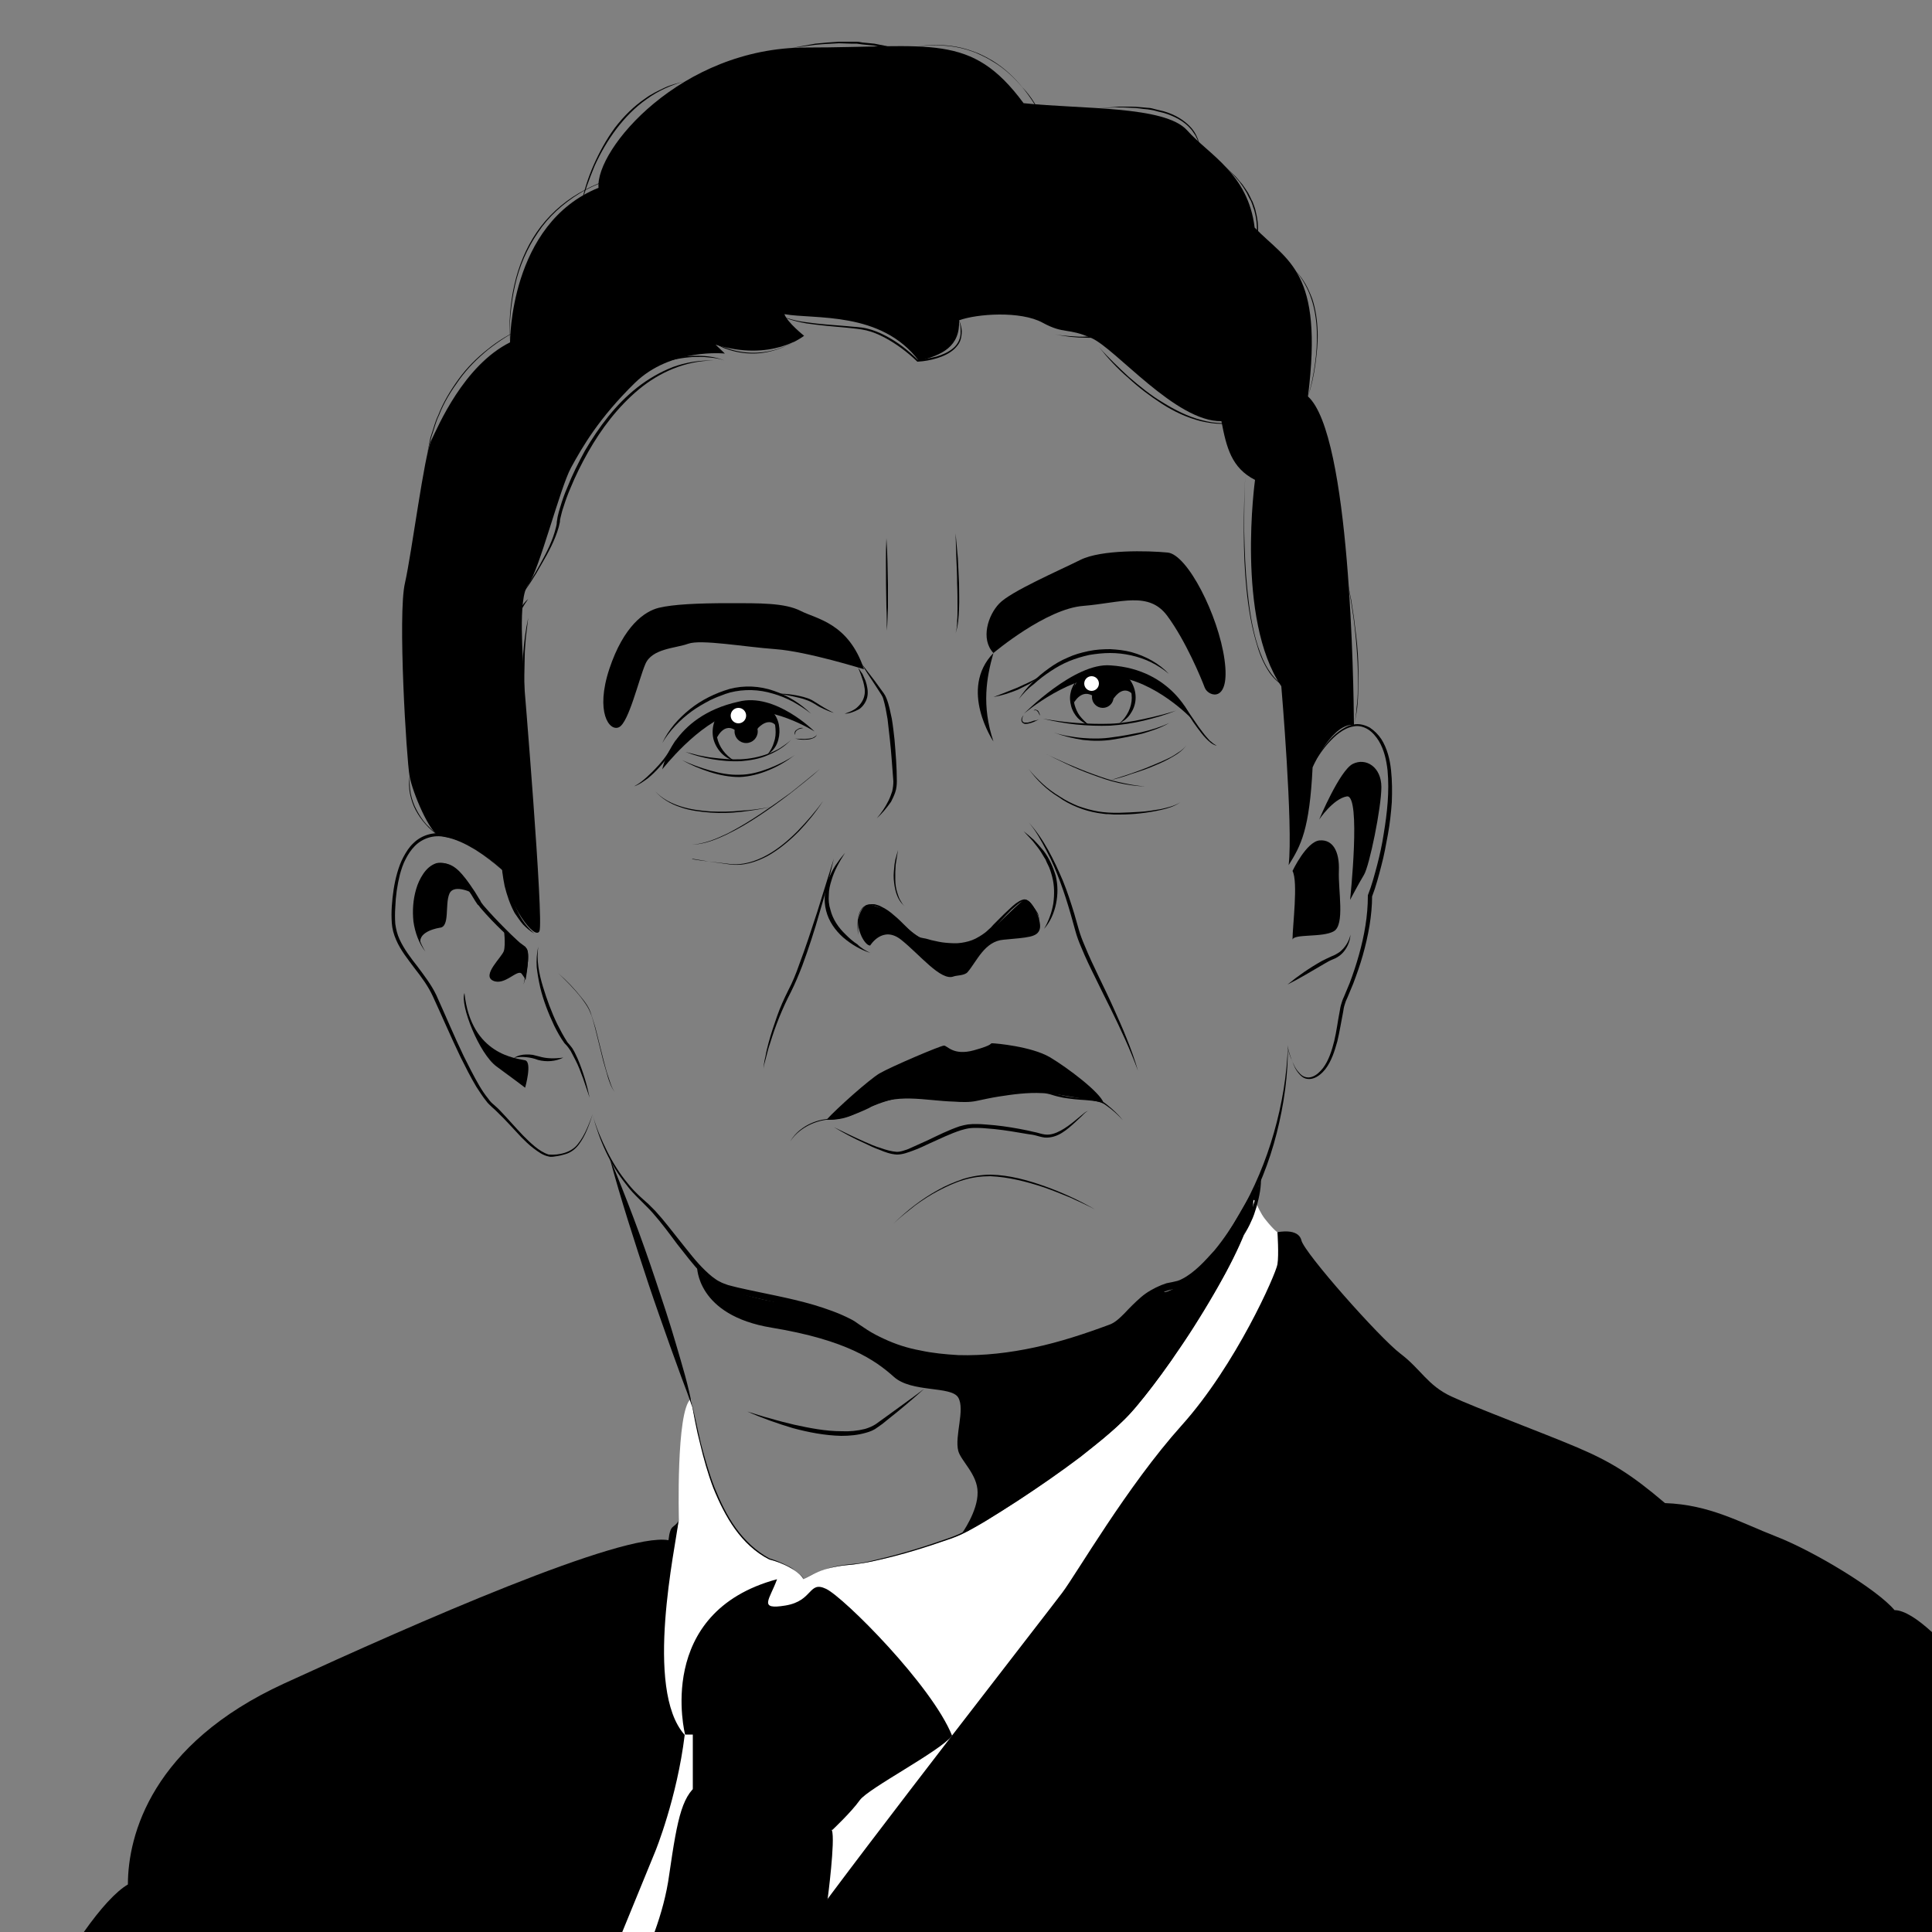 <?xml version="1.0" encoding="utf-8"?>
<!-- Generator: Adobe Illustrator 21.0.0, SVG Export Plug-In . SVG Version: 6.00 Build 0)  -->
<svg version="1.1" id="Calque_1" xmlns="http://www.w3.org/2000/svg" xmlns:xlink="http://www.w3.org/1999/xlink" x="0px" y="0px"
	 viewBox="0 0 500 500" style="enable-background:new 0 0 500 500;" xml:space="preserve">
<rect x="0" y="0" width="500" height="500" fill="#808080" stroke="none"/>
<style type="text/css">
	.st0{fill:#FFFFFF;}
</style>
<path d="M180.4,327.8c0,0-0.2,12.6,19.3,15.8s26.9,8.5,31.6,12.7c4.6,4.2,14.9,2.3,16.7,5.4s-1,10,0,13.8c0.7,2.6,5,6.1,5,10.7
	c0.1,4.9-4.1,10.7-4.1,10.7l34.3-9.3l20.7-36.7c0,0,16-23.1,19.9-35.9c0.9-2.9,2.9-9.6,1.1-7.6c-2.1,2.5-9.1,16.2-12.2,19.3
	c-5.2,5.2-11,8.2-11.4,7.6c-1.9-3.1-12.2,10.3-17.1,10.9s-20.8,8.5-34.5,6.8c-13.7-1.7-14.9-2.2-20-3.8c-5.1-1.6-15-9.7-23.6-10.5
	S183.1,333.4,180.4,327.8z"/>
<path class="st0" d="M175.7,393.5c0,0-0.8-28.4,3.1-31.5c2.1,9.7,5.5,33.8,20.2,41.5c0,0,7.1,2,8.9,5.2c1.9-0.8,4.5-3.1,12-3.7
	c7.4-0.6,21-5,27.6-7.4c6.6-2.5,35.7-21.7,44.8-31.6c9.1-9.9,28.7-38.8,32-53.6c0-4.5,0.8,0.2,3.1,3.1c2.3,2.9,3.3,3.5,3.3,3.5
	l5.6,27.9L226.5,500h-80.5l11.3-28.4L175.7,393.5z"/>
<g>
	<path d="M207.9,408.7c1.5-0.7,2.9-1.6,4.5-2.2c1.6-0.6,3.2-1,4.8-1.3c1.6-0.3,3.3-0.4,4.9-0.6c1.6-0.2,3.3-0.6,4.9-1
		c6.5-1.5,12.8-3.5,19-5.7c3.1-1.1,6-2.8,8.8-4.5c2.8-1.7,5.6-3.5,8.4-5.3c5.5-3.7,11-7.5,16.2-11.5c5.2-4,10.5-8.1,14.7-13.2
		c4.2-5.1,8.1-10.5,11.8-16c3.7-5.5,7.2-11.1,10.4-16.9c3.2-5.8,6.2-11.8,7.8-18.2c-1.6,6.5-4.5,12.5-7.6,18.3
		c-3.2,5.8-6.6,11.5-10.3,17c-3.7,5.5-7.6,10.9-11.8,16c-2.1,2.6-4.5,4.9-7,7.1c-2.5,2.2-5.1,4.2-7.7,6.3c-5.3,4-10.8,7.8-16.3,11.4
		c-2.8,1.8-5.6,3.6-8.4,5.3c-2.9,1.7-5.7,3.4-8.9,4.5c-6.3,2.2-12.6,4.2-19.1,5.6c-1.6,0.4-3.3,0.7-4.9,0.9
		c-1.6,0.3-3.3,0.3-4.9,0.6c-1.6,0.3-3.3,0.6-4.8,1.2C210.8,407.1,209.4,407.9,207.9,408.7z"/>
</g>
<g>
	<path d="M178.8,362c0.9,3.9,1.7,7.8,2.6,11.6c1,3.8,2.1,7.7,3.5,11.3c1.5,3.7,3.2,7.3,5.5,10.5c2.3,3.2,5.2,6,8.7,7.9l0,0
		c1.7,0.5,3.3,1.2,4.9,2c0.8,0.4,1.5,0.9,2.2,1.4c0.7,0.5,1.3,1.2,1.8,1.9c-0.4-0.8-1.1-1.3-1.8-1.9c-0.7-0.5-1.5-0.9-2.2-1.3
		c-1.6-0.8-3.2-1.4-4.9-1.8l0,0l0,0c-3.6-1.8-6.6-4.7-8.9-7.9c-2.3-3.2-4.1-6.9-5.6-10.6c-1.4-3.7-2.5-7.6-3.4-11.4
		C180.2,369.9,179.5,365.9,178.8,362z"/>
</g>
<path d="M21.7,500c4.3-6.1,8.3-10.5,11.4-12.3c0-12.8,6.2-36.3,40.4-52s87.5-39.2,99.5-37.1c0.5-4.4,1.4-2.9,2.6-5
	c-0.7,6.5-9,43.6,1.6,55.4c-2,16.4-7.6,30.1-7.6,30.1l-8.6,21L21.7,500z"/>
<path d="M500,500l0-77.6c-3.7-3.4-7.2-5.7-9.7-5.7c-4.5-5.4-21-15.3-30.5-19c-9.5-3.7-17.3-8.3-28.9-8.7c-8.7-7.4-14-10.7-22.7-14.4
	c-8.7-3.7-26.4-10.3-32.6-13.2c-6.2-2.9-7.8-7-13.2-11.1c-5.4-4.1-24.8-26-25.6-29.3s-6.2-2.1-6.2-2.1s0.4,5.8,0,8.3
	s-10.7,26-24.8,41.7s-27.2,38.4-30.9,43.3c-3.2,4.3-50.9,65.5-67.1,87.9L500,500z"/>
<path d="M169.4,500c1.7-4.7,3.1-9.7,3.8-14.9c2.2-15.2,3.4-21,8.4-23.9c5-3,16.4-2.3,21,0c4.6,2.3,11.8,10,12.7,12.5
	s-1.1,17.7-1.1,17.7l-2.4,8.7L169.4,500z"/>
<path d="M179.3,463v-14.1h-2c0,0-8.1-31.6,23.8-40.2c-1.9,5.3-5,8,2.2,6.8s5.9-6.5,10.5-4.3c4.6,2.2,27.4,25,32.6,38
	c-3.2,4.1-21.7,13.6-23.9,16.7s-7.1,7.7-7.1,7.7L179.3,463z"/>
<g>
	<path d="M153.4,288.6c0.9,3.2,2.2,6.3,3.7,9.3c1.5,3,3.3,5.9,5.4,8.4c1,1.3,2.2,2.5,3.4,3.6l1.9,1.7c0.6,0.6,1.2,1.2,1.8,1.8
		c2.3,2.5,4.3,5.2,6.4,7.8c2.1,2.6,4.1,5.3,6.5,7.6c0.6,0.6,1.2,1.1,1.8,1.6c0.7,0.5,1.3,1,2,1.3c0.7,0.4,1.4,0.6,2.2,0.9
		c0.8,0.2,1.6,0.4,2.4,0.6c6.5,1.5,13.2,2.6,19.7,4.5c3.3,1,6.5,2.1,9.6,3.7c0.8,0.4,1.5,0.9,2.2,1.4l2.1,1.4
		c1.4,0.9,2.8,1.6,4.3,2.3c3,1.4,6.1,2.4,9.4,3c3.2,0.7,6.5,1,9.8,1.2c6.6,0.2,13.3-0.6,19.8-2c6.5-1.4,12.9-3.5,19.1-5.8l0,0l0,0
		c1.6-0.5,2.9-1.8,4.2-3.1c1.3-1.4,2.7-2.8,4.2-4.1c1.5-1.3,3.3-2.3,5.2-3.1l1.4-0.5l1.5-0.3c0.5-0.1,0.8-0.2,1.3-0.3
		c0.4-0.1,0.8-0.3,1.2-0.5c1.6-0.8,3.1-2,4.5-3.3c1.4-1.3,2.6-2.7,3.9-4.1c2.4-2.9,4.5-6.1,6.5-9.4c3.8-6.6,6.8-13.7,8.9-21.1
		c2.1-7.4,3.4-15,3.6-22.7c0.1,7.7-1,15.4-2.9,22.9c-1.9,7.5-4.8,14.7-8.6,21.5c-1.9,3.4-4,6.6-6.4,9.7c-1.2,1.5-2.5,3-3.9,4.4
		c-1.4,1.4-2.9,2.6-4.8,3.6c-0.9,0.5-2,0.9-2.9,1.1l-1.3,0.3l-1.3,0.4c-1.7,0.6-3.3,1.6-4.7,2.8c-1.4,1.2-2.7,2.6-4,4
		c-1.3,1.4-2.8,2.9-5,3.6l0.1,0c-6.3,2.4-12.8,4.5-19.4,6c-6.6,1.4-13.4,2.3-20.2,2.1c-3.4-0.2-6.8-0.5-10.2-1.3
		c-3.3-0.7-6.6-1.7-9.7-3.2c-1.6-0.7-3.1-1.6-4.5-2.5l-2.1-1.4c-0.7-0.4-1.3-0.9-2.1-1.3c-2.9-1.5-6-2.6-9.2-3.6
		c-6.4-1.9-13-3.1-19.5-4.8c-0.8-0.2-1.6-0.4-2.5-0.7c-0.8-0.3-1.7-0.6-2.4-1.1c-0.8-0.4-1.5-1-2.2-1.5c-0.6-0.6-1.3-1.1-1.9-1.7
		c-2.4-2.4-4.4-5.2-6.5-7.8c-2-2.7-4-5.4-6.2-7.9c-0.5-0.6-1.1-1.2-1.7-1.8l-1.8-1.8c-1.2-1.2-2.4-2.4-3.4-3.8
		C157.9,301.4,155.1,295.1,153.4,288.6z"/>
</g>
<g>
	<path d="M129.9,225.1c-2.2-1.9-4.5-3.7-6.9-5.2c-2.5-1.5-5.1-2.8-7.9-3.3c-2.8-0.6-5.7,0.3-7.7,2.3c-1,1-1.8,2.2-2.4,3.4
		c-0.7,1.3-1.1,2.6-1.5,4c-0.7,2.8-1.1,5.6-1.2,8.5c-0.1,1.4-0.1,2.9,0,4.3c0.2,1.4,0.5,2.7,1.1,4c1.2,2.6,2.9,4.8,4.7,7.1
		c1.7,2.3,3.5,4.6,4.8,7.3c2.4,5.3,4.6,10.6,7.1,15.8c1.3,2.6,2.6,5.2,4,7.6c0.7,1.2,1.5,2.4,2.4,3.5c0.4,0.6,0.9,1.1,1.4,1.5
		c0.6,0.5,1.1,1,1.6,1.5c2,2.1,3.9,4.3,5.9,6.4c1,1,2,2,3.1,2.9c1.1,0.9,2.3,1.7,3.6,2.1c2.7,0.2,5.9-0.5,7.6-2.8
		c0.9-1.1,1.6-2.4,2.2-3.7c0.6-1.3,1.1-2.7,1.6-4c-0.9,2.7-1.8,5.5-3.6,7.9c-0.9,1.2-2.1,2.1-3.5,2.5c-0.7,0.2-1.4,0.4-2.1,0.5
		c-0.7,0.1-1.5,0.3-2.2,0.1c-1.5-0.3-2.7-1.2-3.9-2.1c-1.2-0.9-2.2-1.9-3.2-2.9c-2-2.1-3.9-4.3-6-6.3c-0.5-0.5-1-1-1.6-1.5
		c-0.5-0.5-1.1-1-1.5-1.6c-0.9-1.1-1.7-2.4-2.5-3.6c-1.5-2.5-2.8-5.1-4.1-7.7c-2.5-5.2-4.8-10.6-7.2-15.8c-1.2-2.6-2.9-4.9-4.7-7.2
		c-1.7-2.3-3.6-4.6-4.8-7.4c-0.6-1.4-1-2.8-1.1-4.3c-0.1-1.5-0.1-2.9,0-4.4c0.2-2.9,0.6-5.8,1.4-8.6c0.4-1.4,0.9-2.8,1.6-4.1
		c0.7-1.3,1.5-2.6,2.6-3.6c2.1-2.1,5.3-3,8.2-2.4c2.9,0.5,5.5,2,7.9,3.5C125.6,221.3,127.8,223.1,129.9,225.1z"/>
</g>
<g>
	<path d="M333.2,270.6c0.3,1.3,0.6,2.5,1.1,3.7c0.5,1.2,1,2.4,1.9,3.3c0.4,0.5,0.9,0.9,1.5,1.1c0.6,0.2,1.2,0.2,1.8,0
		c1.2-0.4,2.1-1.3,2.9-2.3c1.5-2,2.3-4.6,2.9-7c0.6-2.5,0.9-5.1,1.4-7.6c0.1-0.6,0.2-1.3,0.4-1.9c0.2-0.7,0.4-1.3,0.7-1.9
		c0.5-1.2,1-2.4,1.5-3.6c0.9-2.4,1.7-4.8,2.4-7.3c1.4-5,2.3-10.1,2.3-15.2l0-0.1l0-0.1c1-2.5,1.7-5.2,2.4-7.8
		c0.7-2.7,1.3-5.4,1.7-8.1c0.9-5.4,1.5-10.9,1-16.4c-0.3-2.7-0.9-5.4-2.3-7.7c-0.7-1.1-1.6-2.2-2.7-2.9c-1.1-0.7-2.5-1.1-3.8-0.8
		c-1.3,0.2-2.5,0.8-3.6,1.6c-1.1,0.8-2.1,1.8-3,2.8c-0.9,1-1.7,2.1-2.5,3.3c-0.8,1.2-1.5,2.3-2,3.6c1-2.6,2.5-4.9,4.3-7.1
		c0.9-1.1,1.9-2.1,3-2.9c1.1-0.8,2.4-1.6,3.8-1.8c1.4-0.3,2.9,0.1,4.2,0.8c1.2,0.8,2.2,1.8,3,3c1.5,2.4,2.2,5.2,2.5,8
		c0.3,2.8,0.3,5.6,0.2,8.3c-0.2,2.8-0.5,5.5-1,8.3c-0.5,2.7-1,5.5-1.7,8.1c-0.7,2.7-1.4,5.4-2.4,8l0-0.2c0,5.2-1,10.4-2.4,15.4
		c-0.7,2.5-1.6,5-2.5,7.4c-0.5,1.2-1,2.4-1.5,3.6c-0.3,0.6-0.5,1.1-0.7,1.8c-0.2,0.6-0.3,1.2-0.4,1.9c-0.5,2.5-0.9,5.1-1.5,7.6
		c-0.7,2.5-1.5,5.1-3.1,7.2c-0.8,1-1.9,2-3.2,2.4c-0.6,0.2-1.4,0.2-2,0c-0.6-0.2-1.2-0.7-1.6-1.2c-0.9-1-1.4-2.2-1.8-3.4
		C333.7,273.2,333.4,271.9,333.2,270.6z"/>
</g>
<g>
	<path d="M110.1,246.3c-1.7-2.2-2.7-5-3.1-7.8c-0.3-2.8-0.1-5.7,0.7-8.4c0.4-1.4,1-2.7,1.8-3.9c0.8-1.2,1.9-2.3,3.4-2.8
		c1.6-0.4,3.2,0.2,4.3,1c1.2,0.8,2.2,1.9,3.2,2.9c0.9,1.1,1.7,2.3,2.5,3.5c0.4,0.6,0.7,1.2,1.1,1.8c0.2,0.3,0.4,0.6,0.5,0.9
		c0.2,0.3,0.4,0.5,0.6,0.8c1.8,2.1,3.7,4.1,5.7,6.1c1,1,2,2,3,2.9c0.5,0.5,1,0.9,1.6,1.3l0.4,0.3c0.2,0.1,0.3,0.3,0.4,0.5
		c0.2,0.3,0.3,0.7,0.4,1.1c0.2,1.4,0,2.9-0.2,4.2c-0.2,1.4-0.5,2.8-0.9,4.1c0.3-1.4,0.5-2.8,0.6-4.1c0.1-1.4,0.2-2.8-0.1-4.1
		c-0.1-0.3-0.2-0.6-0.3-0.9c-0.1-0.1-0.2-0.2-0.3-0.3l-0.5-0.3c-0.6-0.4-1.2-0.8-1.7-1.3c-1.1-0.9-2.1-1.9-3.1-2.8
		c-2-1.9-4-4-5.8-6.1c-0.2-0.3-0.4-0.6-0.7-0.8c-0.2-0.3-0.4-0.6-0.6-0.9c-0.4-0.6-0.7-1.2-1.1-1.8c-0.8-1.2-1.6-2.3-2.4-3.3
		c-0.9-1.1-1.8-2-2.9-2.8c-1.1-0.8-2.4-1.2-3.6-0.9c-1.2,0.3-2.2,1.3-3,2.4c-0.7,1.1-1.4,2.3-1.8,3.6
		C106.8,235.5,107.1,241.5,110.1,246.3z"/>
</g>
<path d="M122.7,231.3c0,0-5.2-2.8-6.4,0c-1.2,2.8,0.2,8.6-2.5,8.8c0,0-5.5,0.8-5,3.9c-2.4-4.9-2.6-16.1,3.4-19.8
	C118.1,220.5,122.7,231.3,122.7,231.3z"/>
<path d="M130.4,240.4c0,0,0.5,4,0,5.7c-0.5,1.6-5.8,6.3-2.8,7.7c3,1.4,6.3-3.1,7.4-1.8c1,1.3,1,1.7,1,1.7s1.4-7.4,0.2-8.3
	C134.9,244.6,130.4,240.4,130.4,240.4z"/>
<path d="M135.9,281.5c0,0,1.9-6.6,0-7.1c-1.9-0.5-14-1.2-15.7-17.4c-1.2,3.1,3.8,15.7,8.3,19C132.9,279.2,135.9,281.5,135.9,281.5z"
	/>
<g>
	<path d="M152.6,284.1c-0.6-1.7-1.1-3.3-1.7-5c-0.6-1.6-1.2-3.3-2-4.8c-0.4-0.8-0.8-1.5-1.2-2.3c-0.2-0.3-0.5-0.7-0.7-1
		c-0.2-0.3-0.6-0.7-0.9-1c-1.1-1.5-1.9-3-2.7-4.6c-1.5-3.2-2.8-6.5-3.6-9.9c-0.4-1.7-0.7-3.5-0.9-5.2c-0.1-1.8,0-3.6,0.4-5.3
		c-0.5,3.5,0.2,7,1.2,10.3c1,3.3,2.2,6.6,3.7,9.7c0.8,1.6,1.6,3.1,2.5,4.5c0.2,0.4,0.5,0.6,0.8,1c0.3,0.4,0.6,0.7,0.8,1.1
		c0.5,0.8,0.8,1.6,1.2,2.4C150.9,277.3,151.9,280.7,152.6,284.1z"/>
</g>
<path d="M341.4,212.1c0,0,5.3-12.7,8.7-14.4c3.4-1.7,7.4,0.8,7.4,6c0,5.3-3.1,20.4-4.5,22.7c-1.4,2.3-3.6,6.5-3.6,6.5
	s2.9-27.2-0.8-26.8C345,206.7,341.4,212.1,341.4,212.1z"/>
<path d="M334.5,225.4c0,0,3.6-7.6,7-7.9c3.4-0.3,5.2,2.8,5,7.9s1.6,13.9-1.3,15.6s-10.4,0.6-10.7,2.2
	C334.5,239.7,336,228.2,334.5,225.4z"/>
<g>
	<path d="M333.2,254.8c2.8-2.3,5.7-4.3,8.9-6.1c0.8-0.4,1.6-0.8,2.5-1.2c0.8-0.3,1.5-0.7,2.2-1.2c1.3-1.1,2.3-2.6,2.7-4.4
		c-0.1,1.8-0.9,3.6-2.2,4.9c-0.7,0.7-1.6,1.2-2.4,1.5c-0.8,0.3-1.6,0.8-2.3,1.2C339.5,251.3,336.4,253.2,333.2,254.8z"/>
</g>
<g>
	<path d="M157.7,299.4c2.2,5.3,4.3,10.6,6.3,15.9c2,5.3,3.9,10.7,5.7,16.1c1.8,5.4,3.6,10.8,5.2,16.3c1.6,5.5,3.3,10.9,4.3,16.6
		c-0.9-2.7-1.9-5.4-2.9-8l-2.9-8c-1.9-5.4-3.8-10.7-5.6-16.1C164.2,321.3,160.7,310.5,157.7,299.4z"/>
</g>
<g>
	<path d="M193.4,365.3c2,0.6,4,1.3,6,1.8c2,0.6,4,1.1,6.1,1.6c4.1,0.9,8.2,1.7,12.3,1.7c2.1,0.1,4.1-0.1,6.1-0.6
		c1-0.3,1.9-0.7,2.7-1.2c0.8-0.6,1.7-1.2,2.5-1.8l5.1-3.7c1.7-1.2,3.4-2.5,5-3.7c-3.1,2.8-6.3,5.5-9.6,8.1c-0.8,0.7-1.6,1.3-2.5,1.9
		c-0.9,0.7-1.9,1.1-3,1.4c-2.1,0.6-4.2,0.8-6.4,0.8c-4.2-0.1-8.4-0.9-12.5-2C201.2,368.4,197.2,367,193.4,365.3z"/>
</g>
<g>
	<path d="M215.8,291.7c2.6,1.3,5.3,2.6,8,3.8c1.4,0.6,2.7,1.2,4.1,1.6c1.4,0.5,2.8,0.9,4.2,1c0.7,0,1.4-0.2,2-0.4
		c0.7-0.2,1.4-0.5,2-0.8c1.3-0.6,2.7-1.2,4-1.8c2.7-1.3,5.3-2.6,8.2-3.6c0.7-0.2,1.5-0.4,2.2-0.5c0.8-0.1,1.5-0.1,2.3-0.1
		c1.5,0,3,0.2,4.5,0.3c3,0.3,5.9,0.8,8.8,1.4c0.7,0.2,1.4,0.3,2.2,0.5c0.7,0.2,1.4,0.4,2.1,0.5c1.4,0.2,2.8-0.3,4.1-1
		c1.3-0.7,2.5-1.6,3.6-2.5l1.7-1.4c0.6-0.5,1.1-1,1.8-1.2c-0.7,0.3-1.2,0.9-1.7,1.4l-1.6,1.5c-1.1,1-2.2,2-3.5,2.8
		c-1.3,0.8-2.8,1.3-4.4,1.2c-0.8-0.1-1.5-0.3-2.2-0.5c-0.7-0.2-1.4-0.3-2.2-0.4c-2.9-0.5-5.8-1-8.7-1.3c-1.5-0.1-2.9-0.3-4.4-0.3
		c-0.7,0-1.4,0-2.1,0.1c-0.7,0.1-1.4,0.3-2.1,0.5c-2.8,0.9-5.4,2.2-8.1,3.4c-1.3,0.6-2.7,1.3-4.1,1.8c-1.4,0.5-2.8,1.1-4.4,1.1
		c-1.6-0.1-3-0.6-4.4-1.2c-1.4-0.5-2.7-1.1-4.1-1.8C220.9,294.6,218.3,293.2,215.8,291.7z"/>
</g>
<g>
	<path d="M204.5,295.4c1.9-3.3,5.7-5.4,9.5-5.8c1.9-0.1,3.7-0.4,5.5-1.1c1.8-0.6,3.5-1.4,5.2-2.2c1.7-0.8,3.4-1.7,5.3-2.2
		c0.9-0.3,1.9-0.5,2.9-0.5c1,0,1.9,0,2.9,0c3.8,0.1,7.6,0.5,11.4,0.7c1.9,0.1,3.8,0.2,5.6-0.2c1.9-0.4,3.7-0.8,5.6-1.1
		c1.9-0.3,3.8-0.6,5.7-0.7c1.9-0.2,3.8-0.2,5.8,0c1,0.1,2,0.3,2.9,0.6c0.9,0.3,1.8,0.5,2.7,0.7c1.8,0.4,3.7,0.5,5.6,0.7
		c0.9,0.1,1.9,0.2,2.8,0.4c0.5,0.1,0.9,0.2,1.4,0.4c0.5,0.2,0.8,0.5,1.2,0.8c1.5,1.2,2.9,2.5,4.1,4c-1.3-1.4-2.7-2.7-4.3-3.8
		c-1.5-1.2-3.5-1.2-5.4-1.4c-1.9-0.1-3.8-0.3-5.7-0.6c-0.9-0.2-1.9-0.4-2.8-0.7c-0.9-0.3-1.8-0.5-2.7-0.5c-3.7-0.2-7.5,0.3-11.3,0.9
		c-1.9,0.3-3.7,0.7-5.6,1.1c-0.9,0.2-2,0.3-2.9,0.3c-1,0-1.9,0-2.9-0.1c-7.6-0.2-15.4-2.5-22.2,1.7c-1.7,0.8-3.5,1.6-5.3,2.1
		c-1.8,0.6-3.8,0.9-5.7,0.9C210.3,290.3,206.6,292.2,204.5,295.4z"/>
</g>
<path d="M244.3,270.6c0.9,0,2.4,2.7,7.8,1.2s3.9-1.8,4.7-1.8s10.1,0.8,14.9,3.6c4.7,2.8,13,9.1,13.9,11.8
	c-3.2-0.8-10.2-1.8-13.2-2.4c-3-0.6-10-1.1-13.7,0.3s-15.5,2-20.6,0.8c-5.1-1.3-13.1,2.5-15,3.3c-1.9,0.8-4,2.5-9.2,2.4
	c2.5-2.8,10.9-10.3,13.7-12C230.5,276.1,243.4,270.6,244.3,270.6z"/>
<g>
	<path d="M225.2,246.6c-2.5-0.8-4.9-2.2-7-4c-2-1.8-3.7-4.1-4.4-6.9c-0.7-2.7-0.4-5.6,0.6-8.1c0.5-1.3,1.1-2.5,1.8-3.6l1.2-1.7
		c0.4-0.5,0.8-1,1.3-1.6c-1.4,2.2-2.8,4.6-3.5,7.1c-0.4,1.2-0.7,2.5-0.7,3.8c-0.1,1.3,0,2.6,0.4,3.8c0.6,2.5,2.1,4.7,4,6.5
		c0.9,0.9,1.9,1.8,3,2.5C222.9,245.4,224,246,225.2,246.6z"/>
</g>
<g>
	<path d="M270.2,240.4c0.6-1,1.1-2.1,1.5-3.2c0.4-1.1,0.7-2.2,0.9-3.4c0.3-2.3,0.3-4.6-0.3-6.9c-0.3-1.1-0.6-2.2-1.2-3.3
		c-0.3-0.5-0.4-1.1-0.8-1.6c-0.3-0.5-0.6-1-0.9-1.5c-0.3-0.5-0.7-1-1-1.4l-1.1-1.4c-0.8-0.9-1.6-1.7-2.4-2.6
		c0.9,0.7,1.8,1.5,2.7,2.3l1.2,1.3c0.4,0.5,0.8,0.9,1.2,1.4c1.5,1.9,2.5,4.2,3.2,6.5c0.6,2.4,0.6,4.9,0.1,7.3
		C272.8,236.3,271.8,238.6,270.2,240.4z"/>
</g>
<g>
	<path d="M222.1,242c-0.2-1.3-0.2-2.7-0.1-4c0.1-0.7,0.2-1.3,0.5-2c0.3-0.6,0.7-1.2,1.4-1.6c0.6-0.4,1.4-0.4,2.1-0.4
		c0.4,0,0.7,0.1,1,0.2c0.3,0.1,0.7,0.2,1,0.4c1.3,0.6,2.4,1.4,3.4,2.3c2.1,1.7,3.8,3.9,5.9,5.3c0.3,0.2,0.5,0.3,0.8,0.4l0.4,0.1
		l0.5,0.1c0.7,0.1,1.3,0.3,2,0.5c1.3,0.3,2.6,0.6,3.9,0.7c1.3,0.1,2.6,0.2,3.9,0c1.3-0.2,2.5-0.5,3.7-1.1c1.1-0.6,2.3-1.3,3.2-2.2
		c0.5-0.4,1-0.9,1.4-1.4l1.4-1.4c0.9-0.9,1.9-1.9,2.9-2.8c0.5-0.5,1-0.9,1.5-1.3c0.6-0.4,1.1-0.8,1.9-1c0.4-0.1,0.8,0,1.1,0.2
		c0.3,0.2,0.6,0.4,0.8,0.7c0.4,0.5,0.8,1.1,1.2,1.6c0.4,0.6,0.8,1.1,0.9,1.8c0.2,0.7,0.1,1.3,0.2,2c-0.1-0.7-0.1-1.3-0.3-2
		c-0.2-0.6-0.6-1.2-1-1.7c-0.4-0.5-0.8-1.1-1.3-1.5c-0.2-0.2-0.5-0.4-0.7-0.6c-0.3-0.1-0.6-0.2-0.8-0.1c-0.6,0.1-1.1,0.5-1.6,0.9
		c-0.5,0.4-1,0.9-1.5,1.3c-0.9,0.9-1.9,1.9-2.8,2.9c-0.9,1-1.8,2-2.8,2.9c-1,1-2.2,1.7-3.4,2.4c-1.3,0.6-2.6,1-4,1.2
		c-1.4,0.2-2.8,0.2-4.1,0c-1.4-0.2-2.7-0.5-4-0.8c-0.7-0.2-1.3-0.3-1.9-0.5l-0.5-0.1l-0.6-0.2c-0.3-0.1-0.7-0.3-1-0.5
		c-1.2-0.8-2.1-1.8-3.1-2.7c-0.9-1-1.9-1.9-2.8-2.8c-1-0.9-2-1.7-3.2-2.3c-1.1-0.5-2.5-0.9-3.6-0.4c-0.5,0.3-1,0.7-1.3,1.3
		c-0.3,0.6-0.5,1.2-0.6,1.9C222.1,239.3,222,240.7,222.1,242z"/>
</g>
<g>
	<path d="M215.8,222.2c-1.1,4.7-2.3,9.4-3.7,14c-1.3,4.6-2.8,9.2-4.5,13.8c-0.9,2.3-1.8,4.5-2.9,6.7c-1.1,2.1-2.1,4.3-3,6.5
		c-0.9,2.2-1.7,4.5-2.4,6.8c-0.4,1.1-0.7,2.3-1,3.5c-0.3,1.2-0.7,2.3-0.7,3.5c0-1.2,0.2-2.4,0.5-3.6c0.2-1.2,0.5-2.4,0.8-3.5
		c0.6-2.3,1.4-4.6,2.2-6.9c0.8-2.3,1.8-4.5,2.9-6.7c1.1-2.1,2-4.3,2.8-6.6c1.7-4.5,3.2-9.1,4.7-13.7L215.8,222.2z"/>
</g>
<g>
	<path d="M266.2,212.8c4,4.4,6.6,9.8,8.9,15.2c1.1,2.7,2,5.5,2.9,8.4c0.4,1.4,0.8,2.8,1.2,4.2c0.4,1.4,0.9,2.7,1.5,4.1
		c2.2,5.4,5,10.6,7.4,16c1.2,2.7,2.4,5.3,3.5,8.1c1.1,2.7,2.1,5.5,2.9,8.3c-2-5.5-4.5-10.8-7.1-16.1c-1.3-2.6-2.6-5.2-3.9-7.9
		c-1.3-2.6-2.6-5.3-3.7-8c-0.6-1.4-1.1-2.7-1.5-4.2c-0.4-1.4-0.8-2.8-1.2-4.3c-0.8-2.8-1.7-5.6-2.7-8.3c-1-2.7-2.1-5.4-3.5-8
		C269.5,217.6,268.1,215,266.2,212.8z"/>
</g>
<path d="M225.2,244.7c0,0,3.2-5.3,8-1.5s10.3,10.8,13.6,9.5c0.8-0.3,2.8-0.2,3.6-1.1c2.4-2.8,4.4-8,9.3-8.4c6.3-0.6,8.8-0.6,9.4-2.8
	c0.6-2.2-2.3-8.5-4.2-7.4s-9.5,9.5-12.3,10.4c-2.9,1-8.3,2-13,0c-4.8-2-9.9-8.6-11.6-8.5c-1.7,0.1-4.3-3.2-6,3.2
	C222.1,242,224.2,244.8,225.2,244.7z"/>
<g>
	<path d="M234.1,234.5c-1-0.8-1.7-2-2.1-3.2c-0.4-1.2-0.6-2.5-0.7-3.8c-0.1-1.3,0.1-2.6,0.2-3.8c0.1-0.6,0.2-1.3,0.4-1.9
		c0.2-0.6,0.3-1.2,0.5-1.8c-0.2,1.3-0.4,2.5-0.6,3.8c0,0.6-0.1,1.3-0.1,1.9c0,0.6,0,1.3,0,1.9c0,1.3,0.2,2.5,0.6,3.7
		c0.2,0.6,0.4,1.2,0.7,1.7C233.3,233.5,233.6,234.1,234.1,234.5z"/>
</g>
<g>
	<path d="M231.3,316.6c3.4-3.3,7.2-6.3,11.4-8.6c2.1-1.2,4.3-2.1,6.6-2.9c2.3-0.7,4.7-1.1,7.1-1.1c4.8,0.1,9.5,1.4,14,3
		c4.5,1.6,8.8,3.6,13,6c-2.1-1.1-4.3-2.1-6.5-3.1c-2.2-0.9-4.4-1.8-6.7-2.6c-4.5-1.5-9.2-2.7-13.9-2.9c-2.4,0-4.7,0.3-7,1
		c-2.3,0.7-4.4,1.7-6.5,2.8c-2.1,1.1-4.1,2.4-6,3.8C234.9,313.5,233,315,231.3,316.6z"/>
</g>
<g>
	<path d="M229.4,139.3c0.3,4,0.3,7.9,0.4,11.9c0,2,0,4,0,6c-0.1,2-0.1,4-0.3,6c0-2,0-4-0.1-6l-0.1-6
		C229.3,147.2,229.2,143.2,229.4,139.3z"/>
</g>
<g>
	<path d="M247.3,138c0.2,2.1,0.4,4.3,0.6,6.5c0.1,2.2,0.2,4.3,0.3,6.5c0,2.2,0.1,4.3,0,6.5c-0.1,2.2-0.2,4.4-0.9,6.4
		c0.3-1,0.4-2.1,0.4-3.2c0.1-1.1,0.1-2.2,0.1-3.2c0-2.2,0-4.3-0.1-6.5c0-2.2-0.1-4.3-0.2-6.5L247.3,138z"/>
</g>
<g>
	<path d="M226.9,211.8c1.2-1.4,2.2-2.9,3-4.5c0.4-0.8,0.7-1.6,1-2.5c0.2-0.9,0.3-1.7,0.3-2.6c-0.3-3.6-0.5-7.2-0.9-10.8
		c-0.2-1.8-0.4-3.6-0.6-5.3c-0.3-1.8-0.6-3.5-1.1-5.2c-0.1-0.4-0.3-0.8-0.5-1.1l-0.7-1.1l-1.5-2.3c-1-1.5-2-3-2.9-4.6
		c1.1,1.4,2.2,2.9,3.3,4.3l1.6,2.2l0.8,1.1c0.3,0.4,0.5,0.8,0.7,1.3c0.7,1.7,1,3.5,1.4,5.3c0.3,1.8,0.5,3.6,0.7,5.4
		c0.3,3.6,0.6,7.2,0.6,10.8c0,0.9-0.1,1.9-0.4,2.8c-0.3,0.9-0.7,1.7-1.1,2.5C229.4,209.2,228.2,210.6,226.9,211.8z"/>
</g>
<path d="M223.6,173.2c0,0-14.7-4.6-22.9-5.2c-8.2-0.6-19.3-2.6-22.6-1.4s-9.4,1.2-11.1,5.3c-1.7,4-4.3,15.1-6.8,16.3
	s-6.2-3.9-2.5-15.1c3.7-11.1,9.1-14.9,12.8-15.8s10.1-1.2,18.1-1.2c8,0,14.5-0.1,18.6,2C211.3,160.2,219.6,161.2,223.6,173.2z"/>
<path d="M257.1,169c0,0,13.6-11.5,23.3-12.2c9.7-0.8,16.9-3.9,21.7,2.6c4.8,6.5,8.8,16.2,9.7,18.6c0.9,2.3,6.7,4.2,5.1-7.3
	s-9.6-27.2-14.7-27.7c-5.1-0.5-17.2-0.8-22.6,1.9s-18.1,8.2-21,11.3C255.7,159.2,253.7,165.4,257.1,169z"/>
<path d="M257.1,191.9c0,0-9.1-13.5,0-22.9C255.3,175.3,254,182.6,257.1,191.9z"/>
<g>
	<path d="M218.6,184.7c0.6-0.2,1.2-0.4,1.8-0.7c0.6-0.3,1.1-0.6,1.5-1c0.9-0.8,1.6-1.9,1.8-3c0.3-1.2,0-2.4-0.3-3.6
		c-0.2-0.6-0.4-1.2-0.6-1.8c-0.2-0.6-0.5-1.2-0.7-1.8c0.4,0.5,0.7,1.1,1.1,1.6c0.3,0.6,0.5,1.2,0.8,1.8c0.4,1.2,0.7,2.6,0.5,3.9
		c-0.2,1.3-1,2.6-2.1,3.4C221.1,184.2,219.8,184.7,218.6,184.7z"/>
</g>
<g>
	<path d="M266.2,199c1.1,1.4,2.4,2.7,3.7,3.9c1.3,1.2,2.8,2.3,4.3,3.2c1.5,1,3.1,1.8,4.8,2.5c1.7,0.6,3.4,1.1,5.2,1.4
		c3.5,0.6,7.2,0.3,10.8,0.1c1.8-0.1,3.6-0.4,5.4-0.7c1.7-0.4,3.6-0.8,5.1-1.8c-1.5,1.1-3.3,1.6-5,2c-1.8,0.4-3.6,0.7-5.4,0.9
		c-1.8,0.2-3.6,0.3-5.4,0.3l-1.4,0l-1.4-0.1c-0.5,0-0.9,0-1.4-0.1l-1.4-0.2c-1.8-0.3-3.6-0.8-5.3-1.5c-1.7-0.7-3.3-1.5-4.8-2.6
		C271,204.5,268.3,201.9,266.2,199z"/>
</g>
<g>
	<path d="M213,207.3c-1.8,2.8-4,5.5-6.3,7.9c-2.4,2.4-5,4.6-8,6.3c-3,1.6-6.4,2.7-9.9,2.2l-5-0.7l-2.5-0.4l-1.2-0.2l-0.6-0.1
		c-0.1,0-0.2-0.1-0.3-0.1c0,0,0,0-0.1,0c0,0,0-0.1,0,0c0.1,0,0.1,0,0.2,0c-0.1,0-0.3,0-0.1,0.1c0.1,0,0.2,0.1,0.3,0.1l0.6,0.1
		l1.3,0.2l2.5,0.3l5,0.6c3.3,0.4,6.7-0.7,9.6-2.3c2.9-1.6,5.5-3.8,7.9-6.2C208.8,212.6,211,210.1,213,207.3z"/>
</g>
<g>
	<path d="M212.2,199c-2.4,2.2-5,4.2-7.5,6.2c-2.6,2-5.2,3.9-7.9,5.7c-2.7,1.8-5.5,3.5-8.4,4.9c-2.9,1.4-6,2.7-9.3,2.8
		c1.6-0.1,3.2-0.5,4.7-1c1.5-0.5,3-1.2,4.5-1.9c2.9-1.5,5.7-3.2,8.4-5c2.7-1.8,5.4-3.7,8-5.6C207.2,203.1,209.7,201.1,212.2,199z"/>
</g>
<g>
	<path d="M199.6,208.8c-2.6,0.6-5.2,1-7.8,1.3c-2.6,0.3-5.3,0.4-7.9,0.2c-2.6-0.2-5.3-0.5-7.8-1.4c-2.5-0.8-4.9-2.2-6.6-4.2
		c1.8,2,4.2,3.2,6.7,4c2.5,0.8,5.1,1.1,7.7,1.3c2.6,0.1,5.3,0.1,7.9-0.2C194.4,209.7,197,209.3,199.6,208.8z"/>
</g>
<g>
	<path d="M269.9,194.7c2.1,1.1,4.2,2,6.4,3c2.1,0.9,4.3,1.8,6.5,2.6c2.2,0.8,4.4,1.6,6.7,2.1c2.3,0.5,4.6,1,6.9,1.1
		c-2.3,0-4.7-0.4-7-0.9c-2.3-0.5-4.5-1.3-6.7-2.1c-2.2-0.8-4.4-1.7-6.5-2.7C274.1,196.8,272,195.8,269.9,194.7z"/>
</g>
<g>
	<path d="M287.4,201.9c3.5-1.1,7-2.2,10.3-3.6c1.7-0.7,3.4-1.4,5-2.2c0.8-0.4,1.6-0.9,2.3-1.4c0.8-0.5,1.5-1.1,2-1.8
		c-1,1.5-2.7,2.5-4.3,3.4c-1.6,0.9-3.3,1.6-5,2.3c-1.7,0.7-3.4,1.2-5.2,1.8C290.9,201,289.1,201.5,287.4,201.9z"/>
</g>
<path d="M265,184.7c0,0,12.5-10.7,23.3-9.6c10.7,1,20.1,10.9,20.1,10.9s-4.9-12.8-21-13.8C278.1,171.4,265,184.7,265,184.7z"/>
<g>
	<path d="M263.6,181c2-3.1,4.7-5.8,7.8-8c1.5-1.1,3.2-2.1,4.9-2.8c1.7-0.8,3.5-1.3,5.4-1.7c1.9-0.4,3.8-0.5,5.6-0.5
		c1.9,0.1,3.8,0.3,5.6,0.8c3.6,1,7.1,2.9,9.6,5.6c-1.4-1.2-3-2.2-4.6-3c-1.6-0.8-3.4-1.4-5.2-1.8c-1.8-0.4-3.6-0.6-5.4-0.6
		c-1.8,0-3.6,0.2-5.4,0.5c-1.8,0.4-3.5,0.9-5.2,1.6c-1.7,0.7-3.3,1.6-4.8,2.6c-1.5,1-3,2.1-4.4,3.4C266,178.2,264.8,179.5,263.6,181
		z"/>
</g>
<g>
	<path d="M269.9,186c2.9,0.5,5.8,0.9,8.7,1.1c2.9,0.2,5.8,0.3,8.7,0.2c2.9-0.1,5.8-0.6,8.6-1.2c2.8-0.6,5.7-1.3,8.5-2.2
		c-2.7,1.1-5.5,1.9-8.4,2.6c-2.9,0.7-5.8,1.1-8.7,1.3c-2.9,0.1-5.9,0-8.8-0.3C275.7,187.2,272.8,186.7,269.9,186z"/>
</g>
<g>
	<path d="M272.8,189.6c1.2,0.4,2.5,0.7,3.7,0.9c1.2,0.2,2.5,0.4,3.8,0.5c2.5,0.2,5.1,0.2,7.6-0.2c2.5-0.3,5-0.8,7.5-1.3
		c2.5-0.6,4.9-1.3,7.2-2.4c-2.2,1.3-4.7,2.1-7.1,2.8c-2.5,0.6-5,1.1-7.5,1.5c-2.5,0.4-5.1,0.4-7.7,0.1
		C277.7,191.1,275.2,190.5,272.8,189.6z"/>
</g>
<g>
	<path d="M269.1,186c-0.9,0.6-2,1.1-3.1,1.3c-0.3,0-0.6,0.1-0.9,0c-0.3-0.1-0.6-0.3-0.7-0.6c-0.2-0.6,0.1-1.2,0.5-1.6
		c-0.3,0.5-0.5,1-0.3,1.5c0.1,0.2,0.3,0.4,0.6,0.4c0.2,0,0.5,0,0.8,0c0.5-0.1,1.1-0.3,1.6-0.5C268.1,186.5,268.6,186.3,269.1,186z"
		/>
</g>
<g>
	<path d="M267.5,183.9c0.2-0.2,0.4-0.3,0.6-0.2c0.2,0,0.5,0.2,0.6,0.3c0.1,0.2,0.2,0.4,0.3,0.6c0.1,0.2,0.1,0.4,0.1,0.6
		c-0.2-0.4-0.3-0.8-0.6-1.1C268.3,183.8,267.9,183.7,267.5,183.9z"/>
</g>
<path d="M210.8,189.3c0,0-11.7-7.4-20.9-4.8c-9.2,2.6-18.5,14.6-18.5,14.6s2.4-13.7,19.7-17.5C200.6,179.1,210.8,189.3,210.8,189.3z
	"/>
<g>
	<path d="M209.9,184.7c-1.5-1.2-3.1-2.2-4.7-3.1c-1.7-0.9-3.4-1.6-5.2-2.1c-3.6-1.1-7.4-1.2-11-0.3c-0.4,0.1-0.9,0.3-1.3,0.4
		l-1.3,0.5c-0.9,0.3-1.7,0.7-2.6,1.1c-1.7,0.9-3.3,1.8-4.8,2.9c-1.5,1.1-2.9,2.3-4.2,3.7c-1.3,1.4-2.5,2.9-3.4,4.5
		c1.6-3.5,4.2-6.4,7.2-8.8c3-2.4,6.5-4.1,10.2-5.2c3.8-1,7.8-0.8,11.5,0.5C203.9,180,207.2,182.1,209.9,184.7z"/>
</g>
<g>
	<path d="M204.8,191.4c-1.7,1.8-3.8,3.1-6,4c-2.2,1-4.7,1.4-7.1,1.6c-2.4,0.1-4.9-0.1-7.3-0.5c-2.4-0.4-4.7-1-7-1.9
		c1.2,0.3,2.3,0.6,3.5,0.9c1.2,0.2,2.4,0.5,3.6,0.6c2.4,0.3,4.8,0.5,7.2,0.4c2.4-0.1,4.8-0.6,7-1.4c1.1-0.4,2.2-0.9,3.2-1.5
		C202.9,192.9,203.9,192.3,204.8,191.4z"/>
</g>
<g>
	<path d="M205.7,195.4c-2.1,1.6-4.3,2.9-6.7,3.9c-2.4,1-5,1.7-7.6,1.8c-2.6,0-5.2-0.5-7.7-1.3c-2.5-0.8-4.9-1.8-7.2-3.1
		c2.3,1.1,4.8,2,7.3,2.7c2.5,0.7,5,1.2,7.6,1.1c2.6,0,5.1-0.7,7.5-1.6C201.2,198,203.5,196.9,205.7,195.4z"/>
</g>
<g>
	<path d="M205.7,191.1c0.5,0.1,1,0.1,1.5,0.1c0.5,0,1,0.1,1.5,0c0.5,0,1-0.1,1.5-0.2c0.2-0.1,0.5-0.2,0.7-0.4
		c0.1-0.1,0.2-0.1,0.3-0.2c0.1-0.1,0.1-0.2,0-0.3c0.1,0,0.1,0.2,0.1,0.3c-0.1,0.1-0.2,0.2-0.3,0.3c-0.2,0.2-0.4,0.3-0.7,0.4
		c-0.5,0.2-1,0.3-1.5,0.3C207.7,191.5,206.7,191.4,205.7,191.1z"/>
</g>
<g>
	<path d="M207.9,188.4c-0.5,0.1-1.1,0.2-1.5,0.5c-0.2,0.1-0.4,0.3-0.5,0.5c-0.1,0.2-0.1,0.5-0.1,0.8c-0.1-0.2-0.2-0.5-0.1-0.8
		c0.1-0.3,0.4-0.5,0.6-0.6C206.8,188.4,207.3,188.3,207.9,188.4z"/>
</g>
<g>
	<path d="M289.8,173.8c1.2,0.6,2.3,1.5,3,2.7c0.7,1.2,1.1,2.6,1.1,4c0,1.4-0.4,2.8-1.2,4c-0.7,1.2-1.8,2.1-3,2.7
		c2-1.7,3.2-4.2,3.2-6.6C292.9,178,291.8,175.6,289.8,173.8z"/>
</g>
<g>
	<path d="M281.8,187.6c-1.1-0.3-2.1-1-2.9-1.8c-0.8-0.9-1.4-1.9-1.7-3.1c-0.3-1.1-0.4-2.4-0.1-3.5c0.2-1.1,0.8-2.2,1.5-3.1
		c-0.9,2.1-1,4.3-0.5,6.3c0.3,1,0.7,2,1.3,2.8C280.1,186.1,280.9,186.9,281.8,187.6z"/>
</g>
<g>
	<path d="M197.5,182.4c1.2,0.5,2.2,1.4,2.9,2.4c0.8,1.1,1.2,2.4,1.3,3.7c0.1,1.3-0.1,2.7-0.6,3.9c-0.5,1.2-1.4,2.2-2.5,2.9
		c0.8-1,1.4-2.1,1.7-3.2c0.4-1.1,0.5-2.3,0.4-3.5C200.6,186.3,199.4,184.1,197.5,182.4z"/>
</g>
<g>
	<path d="M189.9,196.8c-1.3-0.3-2.5-1.1-3.4-2.1c-0.9-1-1.6-2.3-1.9-3.6c-0.3-1.4-0.2-2.8,0.2-4.1c0.4-1.3,1.2-2.5,2.3-3.3
		c-1.5,2.2-2,4.8-1.5,7.2C186.1,193.3,187.7,195.4,189.9,196.8z"/>
</g>
<circle cx="285.4" cy="180.4" r="2.8"/>
<circle cx="193.1" cy="189.3" r="3"/>
<path d="M185.3,191.4c0,0,2-5,5.4-2.1c3.3,2.9,5.5-0.9,5.5-0.9s3-3.4,5.1,0c0-2.4-2.9-7.3-8-6.1c-5.1,1.2-6.8,1.1-7.5,3.4
	C185.1,188,184.8,190.2,185.3,191.4z"/>
<path d="M277.8,182.1c0,0,2.1-4.3,5.5-1.7c3.4,2.6,5.2,0,5.2,0s2.6-3.8,5.2,0c0-2.3-2.7-7.8-7.6-7.7c-5.9,0.1-7.6,4.1-7.6,4.1
	s-1.6,2.1-0.6,4.8"/>
<circle class="st0" cx="191.1" cy="185.2" r="2"/>
<circle class="st0" cx="282.5" cy="176.9" r="1.9"/>
<g>
	<path d="M164.1,203.5c1.2-0.6,2.3-1.5,3.3-2.4c1-0.9,2-1.9,2.9-2.9c0.9-1,1.8-2.1,2.5-3.2c0.8-1.1,1.5-2.3,2.1-3.6
		c-0.4,1.3-1,2.6-1.7,3.8c-0.7,1.2-1.6,2.3-2.5,3.3c-0.9,1-1.9,2-3,2.9C166.6,202.2,165.4,203.1,164.1,203.5z"/>
</g>
<g>
	<path d="M306.3,182.4c1.3,1.9,2.6,3.8,3.9,5.7c0.7,0.9,1.3,1.8,2.1,2.7c0.4,0.4,0.7,0.9,1.2,1.2c0.4,0.4,0.9,0.7,1.4,1
		c-1.2-0.3-2-1.1-2.8-1.9c-0.8-0.8-1.5-1.8-2.2-2.7C308.4,186.4,307.2,184.5,306.3,182.4z"/>
</g>
<g>
	<path d="M201.3,179.5c1.3,0,2.6,0.1,3.9,0.3c1.3,0.2,2.6,0.5,3.8,0.9c0.6,0.2,1.2,0.5,1.8,0.9l1.6,1c1.1,0.7,2.2,1.3,3.4,1.9
		c-1.3-0.4-2.4-0.9-3.6-1.5c-0.6-0.3-1.1-0.7-1.7-1c-0.5-0.3-1.1-0.6-1.7-0.8c-1.2-0.5-2.4-0.7-3.7-1
		C203.8,179.9,202.6,179.7,201.3,179.5z"/>
</g>
<g>
	<path d="M257.1,180.4c2.1-0.8,4.1-1.6,6.1-2.4c2-0.9,4-1.8,5.9-2.9c-0.8,0.7-1.8,1.3-2.7,1.9c-1,0.5-2,1-3,1.5
		C261.4,179.3,259.3,180,257.1,180.4z"/>
</g>
<g>
	<path d="M144.5,251.9c2.2,1.9,4.2,4,6,6.3c0.9,1.1,1.8,2.3,2.3,3.7c0.5,1.4,0.9,2.8,1.3,4.1l2.1,8.4c0.4,1.4,0.7,2.8,1.2,4.2
		c0.5,1.4,0.8,2.8,1.7,4c-0.9-1.1-1.4-2.6-1.8-3.9c-0.4-1.4-0.8-2.8-1.2-4.2L154,266c-0.4-1.4-0.7-2.8-1.3-4.1
		c-0.5-1.3-1.4-2.5-2.3-3.7C148.6,255.9,146.6,253.9,144.5,251.9z"/>
</g>
<g>
	<path d="M130.3,214.6c0,1.2,0,2.4,0.1,3.7c0,1.2,0.1,2.4,0.2,3.6c0.2,2.4,0.6,4.8,1.1,7.2c0.5,2.4,1.2,4.7,2.3,6.8
		c1,2.2,2.5,4.2,4.3,5.7c-1.1-0.6-2-1.4-2.9-2.3c-0.8-0.9-1.5-2-2.2-3c-1.2-2.2-2-4.6-2.6-7c-0.5-2.4-0.8-4.9-0.9-7.4
		C129.9,219.5,130,217,130.3,214.6z"/>
</g>
<g>
	<path d="M139.1,238.9c-0.9-6.6-1.6-13.1-2.2-19.7c-0.6-6.6-1-13.2-1.4-19.8c-0.3-6.6-0.5-13.2-0.5-19.8c0.1-6.6,0.3-13.3,1.7-19.7
		l-0.3,2.5c-0.1,0.8-0.2,1.6-0.3,2.5c-0.1,1.6-0.3,3.3-0.3,4.9c0,1.6-0.1,3.3-0.1,4.9l0,4.9c0.1,6.6,0.4,13.2,0.7,19.8
		c0.3,6.6,0.8,13.2,1.2,19.8L139.1,238.9z"/>
</g>
<g>
	<path d="M134.3,155c1.9-2.9,3.8-5.9,5.5-9c1.7-3.1,3.3-6.2,4.1-9.6c0.1-0.4,0.2-0.8,0.2-1.3c0.1-0.4,0.1-0.9,0.2-1.3
		c0.2-0.9,0.4-1.7,0.7-2.6c0.5-1.7,1.1-3.4,1.8-5c1.3-3.3,2.9-6.5,4.6-9.6c3.6-6.1,7.9-11.9,13.5-16.3c2.8-2.2,5.9-4,9.2-5.3
		c3.3-1.2,6.9-1.8,10.4-1.7c-7.1,0.1-13.8,3-19.2,7.5c-5.4,4.5-9.7,10.2-13.1,16.2c-1.7,3-3.3,6.2-4.6,9.4c-0.7,1.6-1.3,3.3-1.8,4.9
		c-0.3,0.8-0.5,1.7-0.7,2.5c-0.1,0.4-0.2,0.8-0.2,1.3c-0.1,0.5-0.2,0.9-0.3,1.3c-1,3.5-2.7,6.6-4.5,9.7
		C138.4,149.2,136.4,152.2,134.3,155z"/>
</g>
<path d="M350.4,187.6c-0.1-10.2-0.9-75.1-11.9-85c4.1-32.6-5.3-34.9-13.8-43.7c-1.7-14-11.8-18.8-17.5-25.2
	c-5.8-6.4-27.4-5.4-42.3-7c-13.6-18.4-23.9-14.4-56.3-14.4S154,38.7,154.9,48.6c-23.1,9.3-22.9,40-22.9,40
	c-12,6-18.6,21.7-20.4,25.4s-5,28.9-6.8,36.9c-1.9,8,0.4,45.6,1.2,50c0.8,4.3,5.2,14.7,7.7,15.4c6.6,0.8,11.6,4.5,16.3,8.9
	c1.7,9.3,8.4,18.2,9.6,15.8c1.2-2.4-4.1-65.8-4.1-65.8c0-4.3-1.6-20.4,1.2-23.9c2.8-3.5,8.2-25,11.1-30.3s7.2-12.8,16.5-21.9
	c9.3-9.1,23.3-7.6,23.3-7.6s0,0-2.4-2.3c14.5,4.5,22.9-2.3,22.9-2.3s-4.3-3.4-5.1-5.6c7.7,1.4,25.1-0.9,34.8,12.1
	c6-1.5,10.7-3.7,10.4-10.5c4.6-1.7,15.9-2.5,21.6,0.6c5.7,3.1,6.3,1.2,12.7,4c6.3,2.8,21.8,21.7,33.6,21.5
	c1.3,6.8,2.6,12.1,8.7,15.2c0,0-5,36,6.8,53.4c0,0,3.1,36.3,1.9,46.3c3.2-5.1,5.4-9.2,6.2-25.3C340.2,197.4,345,187.1,350.4,187.6z"
	/>
<g>
	<path d="M247.3,81c0.8,1.4,1.5,3,1.6,4.7c0,0.8-0.1,1.7-0.4,2.5c-0.3,0.8-0.9,1.5-1.5,2.1c-1.3,1.2-2.9,1.9-4.5,2.4
		c-1.6,0.5-3.3,0.8-5,0.9l-0.1,0l-0.1-0.1c-2.5-2.4-5.3-4.5-8.3-6.1c-1.5-0.8-3.1-1.5-4.8-1.9c-1.7-0.4-3.4-0.5-5.1-0.7
		c-3.5-0.3-6.9-0.6-10.4-1.1c-1.7-0.3-3.4-0.7-5.1-1.3c-1.6-0.6-3.2-1.4-4.4-2.7c1.2,1.3,2.8,2,4.4,2.6c1.6,0.5,3.3,0.9,5.1,1.1
		c3.4,0.5,6.9,0.7,10.4,1c1.7,0.2,3.5,0.2,5.2,0.6c1.7,0.4,3.4,1.1,4.9,1.9c3.1,1.6,5.9,3.8,8.4,6.3l-0.2-0.1
		c1.6-0.1,3.3-0.4,4.9-0.8c1.6-0.5,3.1-1.1,4.4-2.2c1.3-1.1,2-2.7,1.9-4.3C248.7,84,248.1,82.4,247.3,81z"/>
</g>
<g>
	<path d="M207.9,86.8c-1.8,1.5-3.9,2.6-6.1,3.4c-2.2,0.8-4.6,1.3-6.9,1.3c-2.4,0-4.7-0.4-6.9-1.2c-1.1-0.3-2.1-1-3.2-1.5
		c-1-0.6-1.9-1.3-2.9-2c1,0.6,1.9,1.3,3,1.9c1.1,0.5,2.1,1.1,3.2,1.4c2.2,0.8,4.5,1.2,6.9,1.2c2.3,0,4.7-0.4,6.9-1.2
		c0.5-0.2,1.1-0.4,1.6-0.6c0.5-0.3,1.1-0.5,1.6-0.8C205.9,88.1,206.9,87.5,207.9,86.8z"/>
</g>
<g>
	<path d="M187.5,93.3c-1.3-0.5-2.7-0.7-4.1-0.8c-1.4-0.2-2.8-0.1-4.2-0.1c-2.8,0.2-5.5,0.7-8.1,1.6l-2,0.6l-1.9,0.8l-1,0.4l-0.9,0.5
		l-1.9,0.9c-1.2,0.6-2.4,1.3-3.7,2l-3.5,2.2l3.4-2.4c1.2-0.7,2.4-1.5,3.6-2.1l1.9-0.9l0.9-0.5l1-0.4l1.9-0.8l2-0.7
		c2.7-0.8,5.5-1.4,8.3-1.5C182,92,184.9,92.2,187.5,93.3z"/>
</g>
<g>
	<path d="M136.7,155c-1.2,1.7-2.2,3.5-3.1,5.3c-0.4,0.9-0.8,1.9-1.1,2.8c-0.4,1-0.6,2-0.9,3c0.1-2.1,0.7-4.1,1.6-6
		c0.4-0.9,0.9-1.9,1.5-2.7C135.3,156.5,135.9,155.7,136.7,155z"/>
</g>
<g>
	<path d="M273,86.5c1.3,0.3,2.7,0.4,4,0.5c1.4,0.1,2.7,0.2,4.1,0.1c2.7,0,5.4-0.3,8-0.9c2.6-0.6,5.2-1.6,7.5-3.1
		c2.3-1.4,4.3-3.3,5.9-5.5c-0.8,1.1-1.6,2.3-2.5,3.2c-1,1-2,1.9-3.2,2.6c-2.3,1.5-4.9,2.6-7.5,3.2c-2.7,0.6-5.4,0.9-8.2,0.8
		C278.4,87.4,275.6,87.1,273,86.5z"/>
</g>
<g>
	<path d="M284.4,89.8c1.2,1.4,2.5,2.7,3.8,4c1.3,1.3,2.6,2.5,4,3.8c2.8,2.4,5.6,4.7,8.8,6.6c3.1,1.9,6.4,3.6,9.9,4.5
		c3.5,1,7.3,1.1,10.8,0.2c-1.8,0.5-3.6,0.8-5.4,0.8c-1.8,0-3.7-0.3-5.5-0.7c-3.6-0.9-7-2.5-10.1-4.5c-3.1-2-6-4.2-8.7-6.7
		C289.2,95.4,286.7,92.7,284.4,89.8z"/>
</g>
<g>
	<path d="M322.3,122.7c-0.3,5-0.3,9.9-0.3,14.9c0.1,5,0.3,9.9,0.8,14.9c0.5,4.9,1.2,9.9,2.7,14.6c0.8,2.4,1.7,4.7,3.1,6.7
		c0.7,1,1.5,2,2.5,2.8c1,0.8,2.1,1.3,3.3,1.6c-1.2-0.2-2.4-0.8-3.4-1.5c-1-0.8-1.8-1.7-2.5-2.7c-1.4-2.1-2.4-4.4-3.1-6.8
		c-1.5-4.8-2.3-9.7-2.8-14.6c-0.5-4.9-0.7-9.9-0.7-14.9C321.9,132.6,322,127.7,322.3,122.7z"/>
</g>
<g>
	<path d="M269.9,31.1c-0.7-1.6-1.5-3-2.4-4.5c-0.9-1.4-1.9-2.8-3-4.1c-2.2-2.6-4.7-4.9-7.6-6.6c-1.4-0.9-2.9-1.6-4.5-2.3
		c-1.6-0.6-3.2-1.1-4.9-1.4c-3.3-0.6-6.7-0.6-10.1-0.2c3.3-0.5,6.8-0.5,10.1,0.1c1.7,0.3,3.3,0.8,4.9,1.4c1.6,0.6,3.1,1.4,4.6,2.3
		c2.9,1.8,5.4,4.1,7.6,6.8C266.9,25,268.7,27.9,269.9,31.1z"/>
</g>
<g>
	<path d="M150.3,53.4c0.7-3.6,1.8-7.2,3.3-10.6c1.5-3.4,3.3-6.7,5.5-9.7c2.3-3,4.9-5.6,8-7.7c1.5-1.1,3.2-1.9,4.9-2.7
		c1.7-0.8,3.5-1.2,5.3-1.7c-3.6,1-7,2.5-10,4.7c-3,2.1-5.6,4.8-7.8,7.7c-2.2,2.9-4.1,6.2-5.6,9.5C152.5,46.3,151.2,49.8,150.3,53.4z
		"/>
</g>
<g>
	<path d="M163.8,45c-2.5,0.4-4.9,1-7.2,1.9c-2.3,0.9-4.6,1.9-6.7,3.2c-4.2,2.6-8,6-10.7,10.1c-2.8,4.1-4.8,8.7-5.9,13.6
		c-1.1,4.8-1.5,9.8-1.4,14.8c-0.2-5,0.1-10,1.2-14.8c1.1-4.9,3-9.6,5.8-13.7c2.8-4.1,6.6-7.6,10.9-10.1
		C154.1,47.5,158.9,45.7,163.8,45z"/>
</g>
<g>
	<path d="M310.5,41.3c0.2-1.4,0.1-2.8-0.3-4.2c-0.1-0.7-0.5-1.3-0.8-2c-0.2-0.3-0.4-0.6-0.6-0.9c-0.2-0.3-0.4-0.6-0.6-0.8
		c-1.8-2.1-4.4-3.4-7.1-4.2c-0.7-0.2-1.4-0.3-2-0.5c-0.7-0.2-1.4-0.3-2.1-0.4c-1.4-0.1-2.8-0.4-4.2-0.4l-2.1-0.1l-1.1,0
		c-0.4,0-0.7,0-1.1,0l-4.2,0.2l4.2-0.3c0.4,0,0.7-0.1,1.1-0.1l1.1,0l2.1,0c1.4,0,2.8,0.2,4.2,0.3c0.7,0,1.4,0.2,2.1,0.4
		c0.7,0.2,1.4,0.3,2.1,0.5c2.7,0.8,5.3,2.2,7.2,4.4C310.3,35.5,311,38.5,310.5,41.3z"/>
</g>
<g>
	<path d="M135.4,84.9c-3.3,1.4-6.3,3.4-9.1,5.6c-2.8,2.3-5.3,4.8-7.4,7.7c-2.1,2.9-4,5.9-5.3,9.3c-0.8,1.6-1.2,3.4-1.8,5.1
		c-0.3,0.8-0.4,1.7-0.7,2.6l-0.6,2.6l0.5-2.6c0.2-0.9,0.3-1.8,0.6-2.6c0.6-1.7,1-3.5,1.8-5.1c1.3-3.4,3.2-6.5,5.3-9.4
		c2.1-2.9,4.7-5.5,7.5-7.7C128.9,88.2,132,86.3,135.4,84.9z"/>
</g>
<g>
	<path d="M113.6,216.3c-2.5-1.6-4.6-4-6-6.6c-0.7-1.3-1.2-2.8-1.5-4.3c-0.3-1.5-0.3-3-0.1-4.5c0,1.5,0,3,0.3,4.5
		c0.3,1.5,0.8,2.9,1.5,4.2c0.7,1.3,1.5,2.6,2.5,3.7C111.3,214.3,112.4,215.4,113.6,216.3z"/>
</g>
<g>
	<path d="M350.4,187.6c0.4-1.5,0.6-3,0.7-4.6c0.2-1.5,0.3-3.1,0.3-4.6c0.1-3.1,0-6.2-0.2-9.2c-0.2-3.1-0.5-6.1-0.9-9.2l-0.7-4.6
		l-0.8-4.6l0.9,4.5l0.7,4.6c0.4,3.1,0.8,6.1,1,9.2c0.2,3.1,0.2,6.2,0.1,9.2C351.5,181.6,351.2,184.7,350.4,187.6z"/>
</g>
<g>
	<path d="M338.5,102.7c0.8-2.7,1.4-5.5,1.8-8.4c0.4-2.8,0.6-5.7,0.5-8.5c-0.1-2.8-0.5-5.7-1.4-8.4c-0.9-2.7-2.3-5.3-4.2-7.4
		c1,1,1.9,2.2,2.6,3.4c0.7,1.2,1.3,2.6,1.8,3.9c0.9,2.7,1.3,5.6,1.4,8.5c0.1,2.9-0.2,5.7-0.6,8.6C340,97.2,339.4,100,338.5,102.7z"
		/>
</g>
<g>
	<path d="M323.3,68.2c1-2.1,1.6-4.3,1.9-6.6c0.2-2.3,0.1-4.6-0.5-6.8c-0.1-0.6-0.4-1.1-0.5-1.6l-0.3-0.8c-0.1-0.3-0.2-0.5-0.4-0.8
		c-0.3-0.5-0.5-1-0.8-1.6l-0.9-1.5c-0.2-0.2-0.3-0.5-0.5-0.7l-0.5-0.7l-1.1-1.3c-0.8-0.9-1.6-1.6-2.4-2.5c0.8,0.8,1.7,1.6,2.5,2.4
		l1.1,1.3l0.6,0.7c0.2,0.2,0.3,0.5,0.5,0.7l1,1.5c0.3,0.5,0.5,1,0.8,1.6c0.1,0.3,0.3,0.5,0.4,0.8l0.3,0.8c0.2,0.6,0.4,1.1,0.5,1.7
		c0.6,2.3,0.7,4.6,0.5,6.9C325.1,63.9,324.4,66.2,323.3,68.2z"/>
</g>
<g>
	<path d="M248.9,25.8c-1-1.8-2.3-3.4-3.7-4.8l-1.1-1.1l-1.2-1c-0.8-0.7-1.6-1.2-2.5-1.8c-3.4-2.2-7.3-3.7-11.2-4.7l-3-0.6l-3-0.3
		c-0.5-0.1-1-0.1-1.5-0.2l-1.5,0l-3.1-0.1c-2,0.1-4.1,0.2-6.1,0.4l-6.1,0.8l6.1-1.1c2-0.2,4.1-0.4,6.1-0.5l3.1,0l1.5,0
		c0.5,0,1,0.1,1.5,0.2l3.1,0.3c1,0.2,2,0.4,3,0.6c4,1,7.9,2.5,11.3,4.8C244,19.2,247,22.2,248.9,25.8z"/>
</g>
<g>
	<path d="M326.3,304.3c0.2,2.7-0.4,5.4-1.1,8c-0.4,1.3-0.8,2.6-1.4,3.8c-0.5,1.2-1.2,2.4-1.9,3.6c0.4-1.3,0.8-2.6,1.2-3.8
		c0.4-1.3,0.8-2.5,1.2-3.8c0.4-1.3,0.7-2.5,1.1-3.8C325.6,306.9,326,305.6,326.3,304.3z"/>
</g>
<g>
	<path d="M145.8,273.7c-1,0.5-2.1,0.8-3.2,0.9c-1.1,0.1-2.3,0-3.4-0.3c-1-0.4-2-0.6-3-0.7c-1-0.1-2.1-0.1-3.2,0.2
		c0.9-0.6,2.1-0.9,3.2-0.9c0.6,0,1.1,0,1.7,0.1c0.5,0.1,1.1,0.3,1.6,0.4C141.5,274,143.6,274,145.8,273.7z"/>
</g>
</svg>
